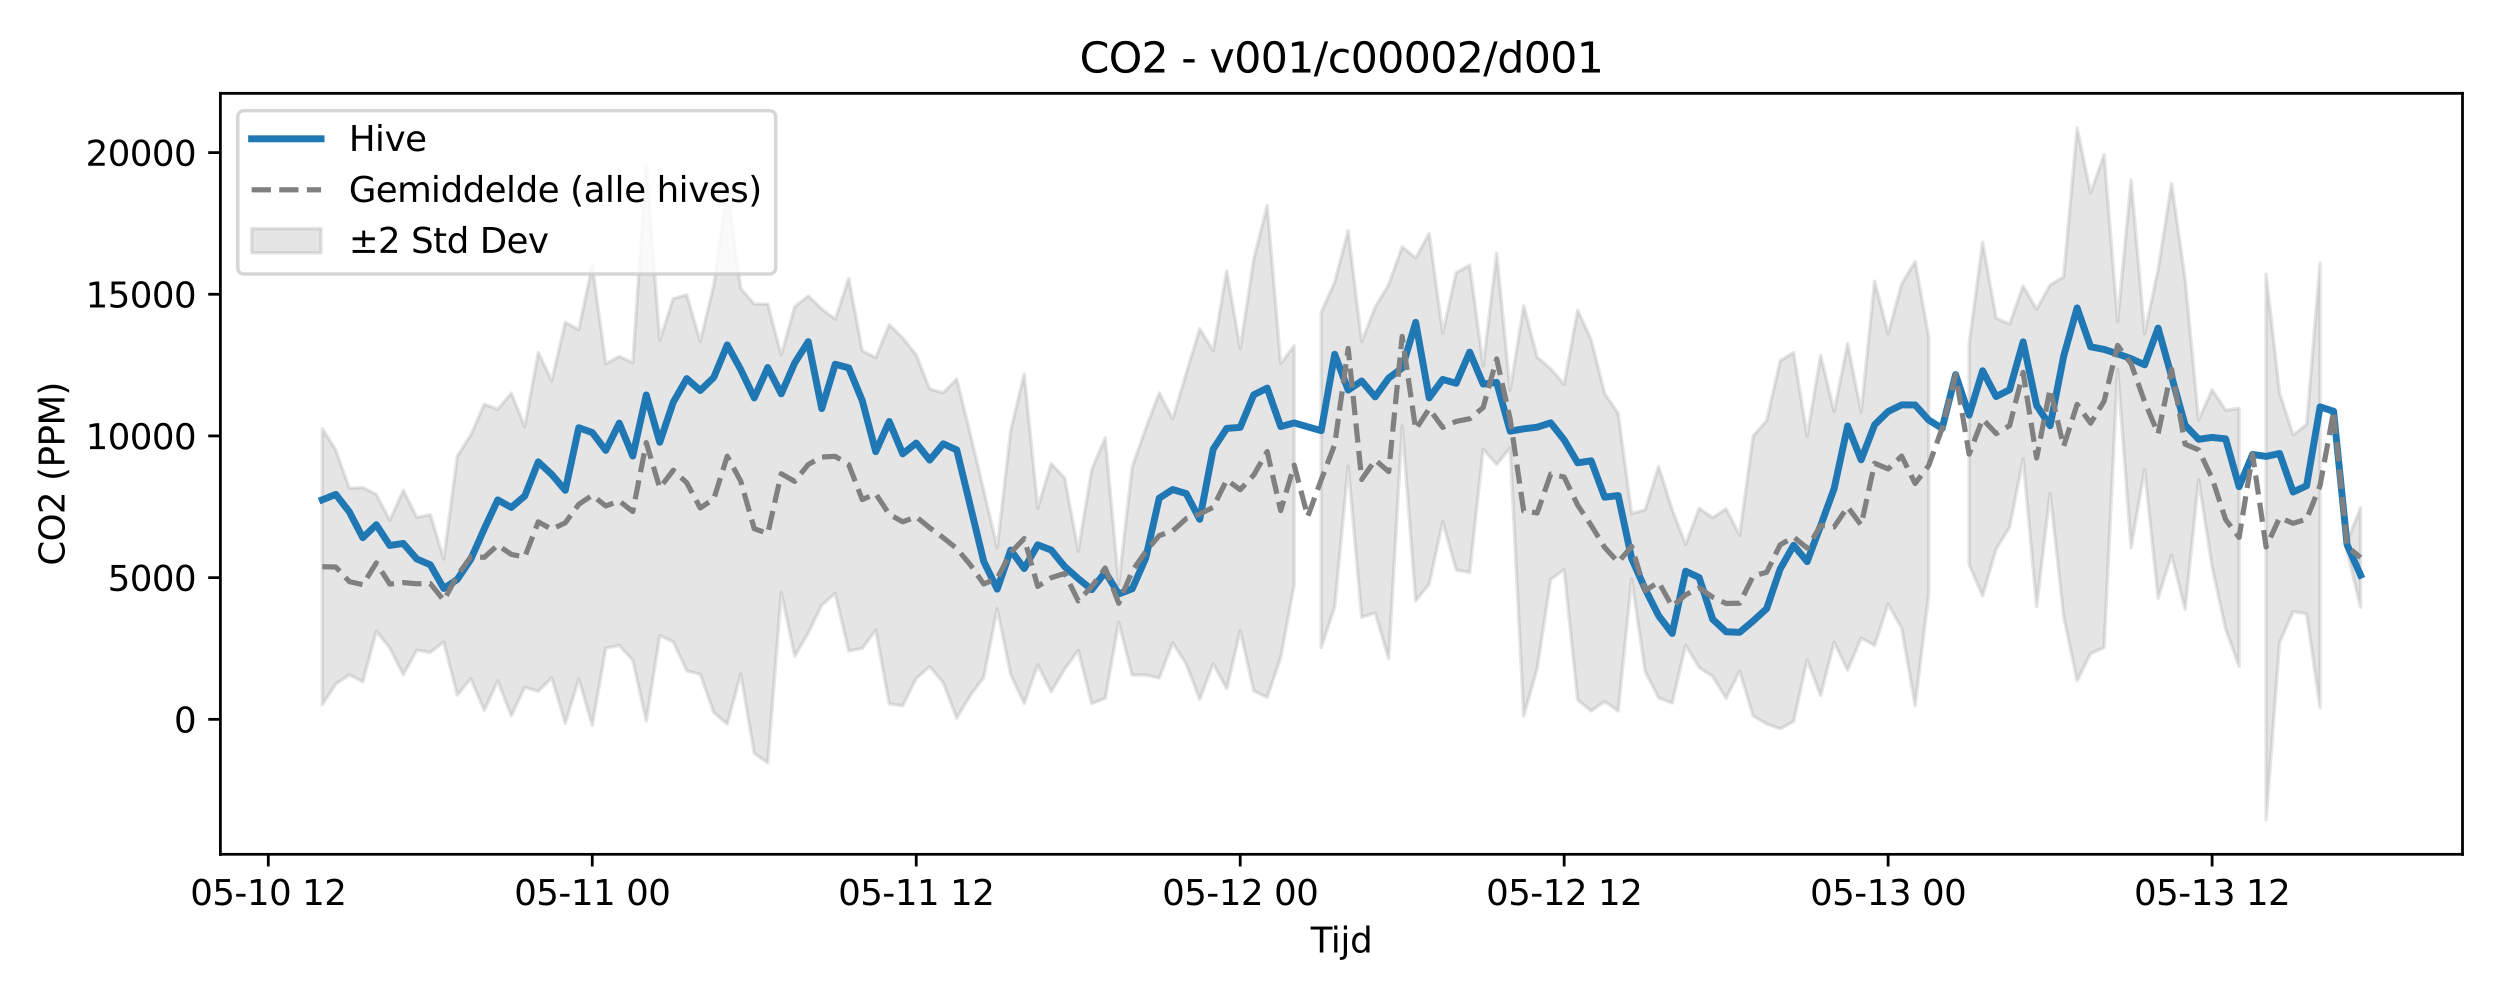 <?xml version="1.0" encoding="utf-8" standalone="no"?>
<!DOCTYPE svg PUBLIC "-//W3C//DTD SVG 1.1//EN"
  "http://www.w3.org/Graphics/SVG/1.1/DTD/svg11.dtd">
<svg xmlns:xlink="http://www.w3.org/1999/xlink" width="720pt" height="288pt" viewBox="0 0 720 288" xmlns="http://www.w3.org/2000/svg" version="1.1">
 <defs>
  <style type="text/css">*{stroke-linejoin: round; stroke-linecap: butt}</style>
 </defs>
 <g id="figure_1">
  <g id="patch_1">
   <path d="M 0 288 
L 720 288 
L 720 0 
L 0 0 
z
" style="fill: #ffffff"/>
  </g>
  <g id="axes_1">
   <g id="patch_2">
    <path d="M 63.47 246.04 
L 709.2 246.04 
L 709.2 26.88 
L 63.47 26.88 
z
" style="fill: #ffffff"/>
   </g>
   <g id="FillBetweenPolyCollection_1">
    <path d="M 92.821 123.443 
L 92.821 202.988 
L 96.709 196.997 
L 100.597 194.386 
L 104.484 196.345 
L 108.372 181.852 
L 112.259 186.577 
L 116.147 194.325 
L 120.035 187.249 
L 123.922 187.916 
L 127.81 184.877 
L 131.697 200.169 
L 135.585 195.488 
L 139.473 204.587 
L 143.36 196.107 
L 147.248 206.145 
L 151.135 197.939 
L 155.023 199.088 
L 158.911 195.215 
L 162.798 208.274 
L 166.686 195.565 
L 170.573 208.903 
L 174.461 186.668 
L 178.349 185.901 
L 182.236 190.166 
L 186.124 207.608 
L 190.011 183.068 
L 193.899 184.841 
L 197.787 193.185 
L 201.674 194.202 
L 205.562 205.206 
L 209.449 208.537 
L 213.337 194.105 
L 217.224 216.98 
L 221.112 219.715 
L 225 170.614 
L 228.887 188.978 
L 232.775 182.331 
L 236.662 174.279 
L 240.55 170.921 
L 244.438 187.467 
L 248.325 186.757 
L 252.213 181.453 
L 256.1 202.721 
L 259.988 203.249 
L 263.876 195.393 
L 267.763 191.982 
L 271.651 196.617 
L 275.538 206.825 
L 279.426 200.35 
L 283.314 195.107 
L 287.201 175.331 
L 291.089 194.292 
L 294.976 202.571 
L 298.864 191.474 
L 302.752 199.199 
L 306.639 192.684 
L 310.527 187.34 
L 314.414 202.634 
L 318.302 201.052 
L 322.19 179.217 
L 326.077 194.424 
L 329.965 194.41 
L 333.852 195.279 
L 337.74 185.13 
L 341.628 191.246 
L 345.515 201.379 
L 349.403 191.199 
L 353.29 198.356 
L 357.178 181.642 
L 361.066 198.954 
L 364.953 200.859 
L 368.841 189.403 
L 372.728 168.339 
L 372.728 99.573 
L 372.728 99.573 
L 368.841 104.688 
L 364.953 59.243 
L 361.066 74.688 
L 357.178 100.427 
L 353.29 78.045 
L 349.403 101.014 
L 345.515 94.667 
L 341.628 107.523 
L 337.74 120.656 
L 333.852 113.199 
L 329.965 123.366 
L 326.077 134.46 
L 322.19 168.262 
L 318.302 126.109 
L 314.414 135.221 
L 310.527 158.755 
L 306.639 137.65 
L 302.752 133.546 
L 298.864 146.293 
L 294.976 107.67 
L 291.089 123.935 
L 287.201 157.791 
L 283.314 141.265 
L 279.426 124.911 
L 275.538 109.131 
L 271.651 113.092 
L 267.763 112.054 
L 263.876 102.248 
L 259.988 97.309 
L 256.1 93.523 
L 252.213 102.984 
L 248.325 101.01 
L 244.438 80.17 
L 240.55 91.93 
L 236.662 88.971 
L 232.775 85.22 
L 228.887 88.312 
L 225 102.245 
L 221.112 87.547 
L 217.224 87.555 
L 213.337 83.069 
L 209.449 54.246 
L 205.562 82.168 
L 201.674 98.388 
L 197.787 84.907 
L 193.899 85.998 
L 190.011 98.008 
L 186.124 47.34 
L 182.236 104.477 
L 178.349 102.668 
L 174.461 104.759 
L 170.573 76.401 
L 166.686 94.917 
L 162.798 92.864 
L 158.911 109.648 
L 155.023 101.52 
L 151.135 122.894 
L 147.248 113.199 
L 143.36 117.871 
L 139.473 116.413 
L 135.585 125.239 
L 131.697 131.398 
L 127.81 160.978 
L 123.922 148.22 
L 120.035 149.001 
L 116.147 141.243 
L 112.259 149.855 
L 108.372 142.391 
L 104.484 140.423 
L 100.597 140.601 
L 96.709 129.611 
L 92.821 123.443 
z
" clip-path="url(#pcdc4569fb3)" style="fill: #808080; fill-opacity: 0.2; stroke: #808080; stroke-opacity: 0.2"/>
    <path d="M 380.504 89.92 
L 380.504 186.493 
L 384.391 174.809 
L 388.279 134.247 
L 392.166 177.757 
L 396.054 176.521 
L 399.942 189.683 
L 403.829 122.642 
L 407.717 173.055 
L 411.604 168.21 
L 415.492 150.26 
L 419.38 164.159 
L 423.267 164.883 
L 427.155 129.361 
L 431.042 133.787 
L 434.93 129.006 
L 438.818 206.197 
L 442.705 192.617 
L 446.593 166.872 
L 450.48 164.06 
L 454.368 201.617 
L 458.256 204.747 
L 462.143 202.033 
L 466.031 204.755 
L 469.918 166.783 
L 473.806 193.346 
L 477.694 200.983 
L 481.581 202.469 
L 485.469 185.833 
L 489.356 192.266 
L 493.244 194.844 
L 497.132 201.086 
L 501.019 193.282 
L 504.907 206.236 
L 508.794 208.472 
L 512.682 209.887 
L 516.57 207.763 
L 520.457 190.083 
L 524.345 200.32 
L 528.232 184.97 
L 532.12 192.981 
L 536.008 183.782 
L 539.895 185.877 
L 543.783 173.991 
L 547.67 180.889 
L 551.558 203.216 
L 555.446 171.375 
L 555.446 96.877 
L 555.446 96.877 
L 551.558 75.279 
L 547.67 81.794 
L 543.783 96.132 
L 539.895 80.966 
L 536.008 118.672 
L 532.12 98.973 
L 528.232 118.526 
L 524.345 102.357 
L 520.457 125.623 
L 516.57 101.551 
L 512.682 103.945 
L 508.794 121.15 
L 504.907 125.547 
L 501.019 154.16 
L 497.132 146.514 
L 493.244 149.111 
L 489.356 146.365 
L 485.469 156.79 
L 481.581 146.79 
L 477.694 134.354 
L 473.806 146.817 
L 469.918 147.942 
L 466.031 119.08 
L 462.143 113.284 
L 458.256 97.832 
L 454.368 89.337 
L 450.48 110.719 
L 446.593 106.198 
L 442.705 102.844 
L 438.818 88.073 
L 434.93 112.432 
L 431.042 72.935 
L 427.155 105.358 
L 423.267 76.33 
L 419.38 78.547 
L 415.492 95.913 
L 411.604 67.222 
L 407.717 74.296 
L 403.829 71.112 
L 399.942 81.946 
L 396.054 88.423 
L 392.166 98.419 
L 388.279 66.462 
L 384.391 81.232 
L 380.504 89.92 
z
" clip-path="url(#pcdc4569fb3)" style="fill: #808080; fill-opacity: 0.2; stroke: #808080; stroke-opacity: 0.2"/>
    <path d="M 567.108 99.003 
L 567.108 162.582 
L 570.996 171.603 
L 574.883 158.125 
L 578.771 151.843 
L 582.659 132.169 
L 586.546 174.71 
L 590.434 141.982 
L 594.321 177.423 
L 598.209 196.045 
L 602.097 188.209 
L 605.984 186.521 
L 609.872 106.312 
L 613.759 157.702 
L 617.647 135.187 
L 621.535 172.306 
L 625.422 159.835 
L 629.31 175.561 
L 633.197 138.146 
L 637.085 163.241 
L 640.973 181.156 
L 644.86 191.903 
L 644.86 117.642 
L 644.86 117.642 
L 640.973 118.096 
L 637.085 112.243 
L 633.197 120.964 
L 629.31 80.32 
L 625.422 52.866 
L 621.535 77.597 
L 617.647 96.104 
L 613.759 51.841 
L 609.872 92.646 
L 605.984 44.537 
L 602.097 55.557 
L 598.209 36.842 
L 594.321 79.757 
L 590.434 82.05 
L 586.546 89.086 
L 582.659 82.351 
L 578.771 93.311 
L 574.883 91.626 
L 570.996 69.743 
L 567.108 99.003 
z
" clip-path="url(#pcdc4569fb3)" style="fill: #808080; fill-opacity: 0.2; stroke: #808080; stroke-opacity: 0.2"/>
    <path d="M 652.635 78.986 
L 652.635 236.078 
L 656.523 185.015 
L 660.411 176.179 
L 664.298 176.771 
L 668.186 203.799 
L 668.186 75.801 
L 668.186 75.801 
L 664.298 122.294 
L 660.411 125.241 
L 656.523 113.158 
L 652.635 78.986 
z
" clip-path="url(#pcdc4569fb3)" style="fill: #808080; fill-opacity: 0.2; stroke: #808080; stroke-opacity: 0.2"/>
    <path d="M 675.961 155.992 
L 675.961 158.731 
L 679.849 174.902 
L 679.849 146.255 
L 679.849 146.255 
L 675.961 155.992 
z
" clip-path="url(#pcdc4569fb3)" style="fill: #808080; fill-opacity: 0.2; stroke: #808080; stroke-opacity: 0.2"/>
   </g>
   <g id="matplotlib.axis_1">
    <g id="xtick_1">
     <g id="line2d_1">
      <defs>
       <path id="mcffd026610" d="M 0 0 
L 0 3.5 
" style="stroke: #000000; stroke-width: 0.8"/>
      </defs>
      <g>
       <use xlink:href="#mcffd026610" x="77.271" y="246.04" style="stroke: #000000; stroke-width: 0.8"/>
      </g>
     </g>
     <g id="text_1">
      <!-- 05-10 12 -->
      <g transform="translate(54.791 260.638) scale(0.1 -0.1)">
       <defs>
        <path id="DejaVuSans-30" d="M 2034 4250 
Q 1547 4250 1301 3770 
Q 1056 3291 1056 2328 
Q 1056 1369 1301 889 
Q 1547 409 2034 409 
Q 2525 409 2770 889 
Q 3016 1369 3016 2328 
Q 3016 3291 2770 3770 
Q 2525 4250 2034 4250 
z
M 2034 4750 
Q 2819 4750 3233 4129 
Q 3647 3509 3647 2328 
Q 3647 1150 3233 529 
Q 2819 -91 2034 -91 
Q 1250 -91 836 529 
Q 422 1150 422 2328 
Q 422 3509 836 4129 
Q 1250 4750 2034 4750 
z
" transform="scale(0.016)"/>
        <path id="DejaVuSans-35" d="M 691 4666 
L 3169 4666 
L 3169 4134 
L 1269 4134 
L 1269 2991 
Q 1406 3038 1543 3061 
Q 1681 3084 1819 3084 
Q 2600 3084 3056 2656 
Q 3513 2228 3513 1497 
Q 3513 744 3044 326 
Q 2575 -91 1722 -91 
Q 1428 -91 1123 -41 
Q 819 9 494 109 
L 494 744 
Q 775 591 1075 516 
Q 1375 441 1709 441 
Q 2250 441 2565 725 
Q 2881 1009 2881 1497 
Q 2881 1984 2565 2268 
Q 2250 2553 1709 2553 
Q 1456 2553 1204 2497 
Q 953 2441 691 2322 
L 691 4666 
z
" transform="scale(0.016)"/>
        <path id="DejaVuSans-2d" d="M 313 2009 
L 1997 2009 
L 1997 1497 
L 313 1497 
L 313 2009 
z
" transform="scale(0.016)"/>
        <path id="DejaVuSans-31" d="M 794 531 
L 1825 531 
L 1825 4091 
L 703 3866 
L 703 4441 
L 1819 4666 
L 2450 4666 
L 2450 531 
L 3481 531 
L 3481 0 
L 794 0 
L 794 531 
z
" transform="scale(0.016)"/>
        <path id="DejaVuSans-20" transform="scale(0.016)"/>
        <path id="DejaVuSans-32" d="M 1228 531 
L 3431 531 
L 3431 0 
L 469 0 
L 469 531 
Q 828 903 1448 1529 
Q 2069 2156 2228 2338 
Q 2531 2678 2651 2914 
Q 2772 3150 2772 3378 
Q 2772 3750 2511 3984 
Q 2250 4219 1831 4219 
Q 1534 4219 1204 4116 
Q 875 4013 500 3803 
L 500 4441 
Q 881 4594 1212 4672 
Q 1544 4750 1819 4750 
Q 2544 4750 2975 4387 
Q 3406 4025 3406 3419 
Q 3406 3131 3298 2873 
Q 3191 2616 2906 2266 
Q 2828 2175 2409 1742 
Q 1991 1309 1228 531 
z
" transform="scale(0.016)"/>
       </defs>
       <use xlink:href="#DejaVuSans-30"/>
       <use xlink:href="#DejaVuSans-35" transform="translate(63.623 0)"/>
       <use xlink:href="#DejaVuSans-2d" transform="translate(127.246 0)"/>
       <use xlink:href="#DejaVuSans-31" transform="translate(163.33 0)"/>
       <use xlink:href="#DejaVuSans-30" transform="translate(226.953 0)"/>
       <use xlink:href="#DejaVuSans-20" transform="translate(290.576 0)"/>
       <use xlink:href="#DejaVuSans-31" transform="translate(322.363 0)"/>
       <use xlink:href="#DejaVuSans-32" transform="translate(385.986 0)"/>
      </g>
     </g>
    </g>
    <g id="xtick_2">
     <g id="line2d_2">
      <g>
       <use xlink:href="#mcffd026610" x="170.573" y="246.04" style="stroke: #000000; stroke-width: 0.8"/>
      </g>
     </g>
     <g id="text_2">
      <!-- 05-11 00 -->
      <g transform="translate(148.093 260.638) scale(0.1 -0.1)">
       <use xlink:href="#DejaVuSans-30"/>
       <use xlink:href="#DejaVuSans-35" transform="translate(63.623 0)"/>
       <use xlink:href="#DejaVuSans-2d" transform="translate(127.246 0)"/>
       <use xlink:href="#DejaVuSans-31" transform="translate(163.33 0)"/>
       <use xlink:href="#DejaVuSans-31" transform="translate(226.953 0)"/>
       <use xlink:href="#DejaVuSans-20" transform="translate(290.576 0)"/>
       <use xlink:href="#DejaVuSans-30" transform="translate(322.363 0)"/>
       <use xlink:href="#DejaVuSans-30" transform="translate(385.986 0)"/>
      </g>
     </g>
    </g>
    <g id="xtick_3">
     <g id="line2d_3">
      <g>
       <use xlink:href="#mcffd026610" x="263.876" y="246.04" style="stroke: #000000; stroke-width: 0.8"/>
      </g>
     </g>
     <g id="text_3">
      <!-- 05-11 12 -->
      <g transform="translate(241.395 260.638) scale(0.1 -0.1)">
       <use xlink:href="#DejaVuSans-30"/>
       <use xlink:href="#DejaVuSans-35" transform="translate(63.623 0)"/>
       <use xlink:href="#DejaVuSans-2d" transform="translate(127.246 0)"/>
       <use xlink:href="#DejaVuSans-31" transform="translate(163.33 0)"/>
       <use xlink:href="#DejaVuSans-31" transform="translate(226.953 0)"/>
       <use xlink:href="#DejaVuSans-20" transform="translate(290.576 0)"/>
       <use xlink:href="#DejaVuSans-31" transform="translate(322.363 0)"/>
       <use xlink:href="#DejaVuSans-32" transform="translate(385.986 0)"/>
      </g>
     </g>
    </g>
    <g id="xtick_4">
     <g id="line2d_4">
      <g>
       <use xlink:href="#mcffd026610" x="357.178" y="246.04" style="stroke: #000000; stroke-width: 0.8"/>
      </g>
     </g>
     <g id="text_4">
      <!-- 05-12 00 -->
      <g transform="translate(334.698 260.638) scale(0.1 -0.1)">
       <use xlink:href="#DejaVuSans-30"/>
       <use xlink:href="#DejaVuSans-35" transform="translate(63.623 0)"/>
       <use xlink:href="#DejaVuSans-2d" transform="translate(127.246 0)"/>
       <use xlink:href="#DejaVuSans-31" transform="translate(163.33 0)"/>
       <use xlink:href="#DejaVuSans-32" transform="translate(226.953 0)"/>
       <use xlink:href="#DejaVuSans-20" transform="translate(290.576 0)"/>
       <use xlink:href="#DejaVuSans-30" transform="translate(322.363 0)"/>
       <use xlink:href="#DejaVuSans-30" transform="translate(385.986 0)"/>
      </g>
     </g>
    </g>
    <g id="xtick_5">
     <g id="line2d_5">
      <g>
       <use xlink:href="#mcffd026610" x="450.48" y="246.04" style="stroke: #000000; stroke-width: 0.8"/>
      </g>
     </g>
     <g id="text_5">
      <!-- 05-12 12 -->
      <g transform="translate(428 260.638) scale(0.1 -0.1)">
       <use xlink:href="#DejaVuSans-30"/>
       <use xlink:href="#DejaVuSans-35" transform="translate(63.623 0)"/>
       <use xlink:href="#DejaVuSans-2d" transform="translate(127.246 0)"/>
       <use xlink:href="#DejaVuSans-31" transform="translate(163.33 0)"/>
       <use xlink:href="#DejaVuSans-32" transform="translate(226.953 0)"/>
       <use xlink:href="#DejaVuSans-20" transform="translate(290.576 0)"/>
       <use xlink:href="#DejaVuSans-31" transform="translate(322.363 0)"/>
       <use xlink:href="#DejaVuSans-32" transform="translate(385.986 0)"/>
      </g>
     </g>
    </g>
    <g id="xtick_6">
     <g id="line2d_6">
      <g>
       <use xlink:href="#mcffd026610" x="543.783" y="246.04" style="stroke: #000000; stroke-width: 0.8"/>
      </g>
     </g>
     <g id="text_6">
      <!-- 05-13 00 -->
      <g transform="translate(521.302 260.638) scale(0.1 -0.1)">
       <defs>
        <path id="DejaVuSans-33" d="M 2597 2516 
Q 3050 2419 3304 2112 
Q 3559 1806 3559 1356 
Q 3559 666 3084 287 
Q 2609 -91 1734 -91 
Q 1441 -91 1130 -33 
Q 819 25 488 141 
L 488 750 
Q 750 597 1062 519 
Q 1375 441 1716 441 
Q 2309 441 2620 675 
Q 2931 909 2931 1356 
Q 2931 1769 2642 2001 
Q 2353 2234 1838 2234 
L 1294 2234 
L 1294 2753 
L 1863 2753 
Q 2328 2753 2575 2939 
Q 2822 3125 2822 3475 
Q 2822 3834 2567 4026 
Q 2313 4219 1838 4219 
Q 1578 4219 1281 4162 
Q 984 4106 628 3988 
L 628 4550 
Q 988 4650 1302 4700 
Q 1616 4750 1894 4750 
Q 2613 4750 3031 4423 
Q 3450 4097 3450 3541 
Q 3450 3153 3228 2886 
Q 3006 2619 2597 2516 
z
" transform="scale(0.016)"/>
       </defs>
       <use xlink:href="#DejaVuSans-30"/>
       <use xlink:href="#DejaVuSans-35" transform="translate(63.623 0)"/>
       <use xlink:href="#DejaVuSans-2d" transform="translate(127.246 0)"/>
       <use xlink:href="#DejaVuSans-31" transform="translate(163.33 0)"/>
       <use xlink:href="#DejaVuSans-33" transform="translate(226.953 0)"/>
       <use xlink:href="#DejaVuSans-20" transform="translate(290.576 0)"/>
       <use xlink:href="#DejaVuSans-30" transform="translate(322.363 0)"/>
       <use xlink:href="#DejaVuSans-30" transform="translate(385.986 0)"/>
      </g>
     </g>
    </g>
    <g id="xtick_7">
     <g id="line2d_7">
      <g>
       <use xlink:href="#mcffd026610" x="637.085" y="246.04" style="stroke: #000000; stroke-width: 0.8"/>
      </g>
     </g>
     <g id="text_7">
      <!-- 05-13 12 -->
      <g transform="translate(614.605 260.638) scale(0.1 -0.1)">
       <use xlink:href="#DejaVuSans-30"/>
       <use xlink:href="#DejaVuSans-35" transform="translate(63.623 0)"/>
       <use xlink:href="#DejaVuSans-2d" transform="translate(127.246 0)"/>
       <use xlink:href="#DejaVuSans-31" transform="translate(163.33 0)"/>
       <use xlink:href="#DejaVuSans-33" transform="translate(226.953 0)"/>
       <use xlink:href="#DejaVuSans-20" transform="translate(290.576 0)"/>
       <use xlink:href="#DejaVuSans-31" transform="translate(322.363 0)"/>
       <use xlink:href="#DejaVuSans-32" transform="translate(385.986 0)"/>
      </g>
     </g>
    </g>
    <g id="text_8">
     <!-- Tijd -->
     <g transform="translate(377.485 274.317) scale(0.1 -0.1)">
      <defs>
       <path id="DejaVuSans-54" d="M -19 4666 
L 3928 4666 
L 3928 4134 
L 2272 4134 
L 2272 0 
L 1638 0 
L 1638 4134 
L -19 4134 
L -19 4666 
z
" transform="scale(0.016)"/>
       <path id="DejaVuSans-69" d="M 603 3500 
L 1178 3500 
L 1178 0 
L 603 0 
L 603 3500 
z
M 603 4863 
L 1178 4863 
L 1178 4134 
L 603 4134 
L 603 4863 
z
" transform="scale(0.016)"/>
       <path id="DejaVuSans-6a" d="M 603 3500 
L 1178 3500 
L 1178 -63 
Q 1178 -731 923 -1031 
Q 669 -1331 103 -1331 
L -116 -1331 
L -116 -844 
L 38 -844 
Q 366 -844 484 -692 
Q 603 -541 603 -63 
L 603 3500 
z
M 603 4863 
L 1178 4863 
L 1178 4134 
L 603 4134 
L 603 4863 
z
" transform="scale(0.016)"/>
       <path id="DejaVuSans-64" d="M 2906 2969 
L 2906 4863 
L 3481 4863 
L 3481 0 
L 2906 0 
L 2906 525 
Q 2725 213 2448 61 
Q 2172 -91 1784 -91 
Q 1150 -91 751 415 
Q 353 922 353 1747 
Q 353 2572 751 3078 
Q 1150 3584 1784 3584 
Q 2172 3584 2448 3432 
Q 2725 3281 2906 2969 
z
M 947 1747 
Q 947 1113 1208 752 
Q 1469 391 1925 391 
Q 2381 391 2643 752 
Q 2906 1113 2906 1747 
Q 2906 2381 2643 2742 
Q 2381 3103 1925 3103 
Q 1469 3103 1208 2742 
Q 947 2381 947 1747 
z
" transform="scale(0.016)"/>
      </defs>
      <use xlink:href="#DejaVuSans-54"/>
      <use xlink:href="#DejaVuSans-69" transform="translate(57.959 0)"/>
      <use xlink:href="#DejaVuSans-6a" transform="translate(85.742 0)"/>
      <use xlink:href="#DejaVuSans-64" transform="translate(113.525 0)"/>
     </g>
    </g>
   </g>
   <g id="matplotlib.axis_2">
    <g id="ytick_1">
     <g id="line2d_8">
      <defs>
       <path id="me6384b947f" d="M 0 0 
L -3.5 0 
" style="stroke: #000000; stroke-width: 0.8"/>
      </defs>
      <g>
       <use xlink:href="#me6384b947f" x="63.47" y="207.167" style="stroke: #000000; stroke-width: 0.8"/>
      </g>
     </g>
     <g id="text_9">
      <!-- 0 -->
      <g transform="translate(50.108 210.966) scale(0.1 -0.1)">
       <use xlink:href="#DejaVuSans-30"/>
      </g>
     </g>
    </g>
    <g id="ytick_2">
     <g id="line2d_9">
      <g>
       <use xlink:href="#me6384b947f" x="63.47" y="166.361" style="stroke: #000000; stroke-width: 0.8"/>
      </g>
     </g>
     <g id="text_10">
      <!-- 5000 -->
      <g transform="translate(31.02 170.16) scale(0.1 -0.1)">
       <use xlink:href="#DejaVuSans-35"/>
       <use xlink:href="#DejaVuSans-30" transform="translate(63.623 0)"/>
       <use xlink:href="#DejaVuSans-30" transform="translate(127.246 0)"/>
       <use xlink:href="#DejaVuSans-30" transform="translate(190.869 0)"/>
      </g>
     </g>
    </g>
    <g id="ytick_3">
     <g id="line2d_10">
      <g>
       <use xlink:href="#me6384b947f" x="63.47" y="125.554" style="stroke: #000000; stroke-width: 0.8"/>
      </g>
     </g>
     <g id="text_11">
      <!-- 10000 -->
      <g transform="translate(24.657 129.354) scale(0.1 -0.1)">
       <use xlink:href="#DejaVuSans-31"/>
       <use xlink:href="#DejaVuSans-30" transform="translate(63.623 0)"/>
       <use xlink:href="#DejaVuSans-30" transform="translate(127.246 0)"/>
       <use xlink:href="#DejaVuSans-30" transform="translate(190.869 0)"/>
       <use xlink:href="#DejaVuSans-30" transform="translate(254.492 0)"/>
      </g>
     </g>
    </g>
    <g id="ytick_4">
     <g id="line2d_11">
      <g>
       <use xlink:href="#me6384b947f" x="63.47" y="84.748" style="stroke: #000000; stroke-width: 0.8"/>
      </g>
     </g>
     <g id="text_12">
      <!-- 15000 -->
      <g transform="translate(24.657 88.547) scale(0.1 -0.1)">
       <use xlink:href="#DejaVuSans-31"/>
       <use xlink:href="#DejaVuSans-35" transform="translate(63.623 0)"/>
       <use xlink:href="#DejaVuSans-30" transform="translate(127.246 0)"/>
       <use xlink:href="#DejaVuSans-30" transform="translate(190.869 0)"/>
       <use xlink:href="#DejaVuSans-30" transform="translate(254.492 0)"/>
      </g>
     </g>
    </g>
    <g id="ytick_5">
     <g id="line2d_12">
      <g>
       <use xlink:href="#me6384b947f" x="63.47" y="43.942" style="stroke: #000000; stroke-width: 0.8"/>
      </g>
     </g>
     <g id="text_13">
      <!-- 20000 -->
      <g transform="translate(24.657 47.741) scale(0.1 -0.1)">
       <use xlink:href="#DejaVuSans-32"/>
       <use xlink:href="#DejaVuSans-30" transform="translate(63.623 0)"/>
       <use xlink:href="#DejaVuSans-30" transform="translate(127.246 0)"/>
       <use xlink:href="#DejaVuSans-30" transform="translate(190.869 0)"/>
       <use xlink:href="#DejaVuSans-30" transform="translate(254.492 0)"/>
      </g>
     </g>
    </g>
    <g id="text_14">
     <!-- CO2 (PPM) -->
     <g transform="translate(18.578 162.903) rotate(-90) scale(0.1 -0.1)">
      <defs>
       <path id="DejaVuSans-43" d="M 4122 4306 
L 4122 3641 
Q 3803 3938 3442 4084 
Q 3081 4231 2675 4231 
Q 1875 4231 1450 3742 
Q 1025 3253 1025 2328 
Q 1025 1406 1450 917 
Q 1875 428 2675 428 
Q 3081 428 3442 575 
Q 3803 722 4122 1019 
L 4122 359 
Q 3791 134 3420 21 
Q 3050 -91 2638 -91 
Q 1578 -91 968 557 
Q 359 1206 359 2328 
Q 359 3453 968 4101 
Q 1578 4750 2638 4750 
Q 3056 4750 3426 4639 
Q 3797 4528 4122 4306 
z
" transform="scale(0.016)"/>
       <path id="DejaVuSans-4f" d="M 2522 4238 
Q 1834 4238 1429 3725 
Q 1025 3213 1025 2328 
Q 1025 1447 1429 934 
Q 1834 422 2522 422 
Q 3209 422 3611 934 
Q 4013 1447 4013 2328 
Q 4013 3213 3611 3725 
Q 3209 4238 2522 4238 
z
M 2522 4750 
Q 3503 4750 4090 4092 
Q 4678 3434 4678 2328 
Q 4678 1225 4090 567 
Q 3503 -91 2522 -91 
Q 1538 -91 948 565 
Q 359 1222 359 2328 
Q 359 3434 948 4092 
Q 1538 4750 2522 4750 
z
" transform="scale(0.016)"/>
       <path id="DejaVuSans-28" d="M 1984 4856 
Q 1566 4138 1362 3434 
Q 1159 2731 1159 2009 
Q 1159 1288 1364 580 
Q 1569 -128 1984 -844 
L 1484 -844 
Q 1016 -109 783 600 
Q 550 1309 550 2009 
Q 550 2706 781 3412 
Q 1013 4119 1484 4856 
L 1984 4856 
z
" transform="scale(0.016)"/>
       <path id="DejaVuSans-50" d="M 1259 4147 
L 1259 2394 
L 2053 2394 
Q 2494 2394 2734 2622 
Q 2975 2850 2975 3272 
Q 2975 3691 2734 3919 
Q 2494 4147 2053 4147 
L 1259 4147 
z
M 628 4666 
L 2053 4666 
Q 2838 4666 3239 4311 
Q 3641 3956 3641 3272 
Q 3641 2581 3239 2228 
Q 2838 1875 2053 1875 
L 1259 1875 
L 1259 0 
L 628 0 
L 628 4666 
z
" transform="scale(0.016)"/>
       <path id="DejaVuSans-4d" d="M 628 4666 
L 1569 4666 
L 2759 1491 
L 3956 4666 
L 4897 4666 
L 4897 0 
L 4281 0 
L 4281 4097 
L 3078 897 
L 2444 897 
L 1241 4097 
L 1241 0 
L 628 0 
L 628 4666 
z
" transform="scale(0.016)"/>
       <path id="DejaVuSans-29" d="M 513 4856 
L 1013 4856 
Q 1481 4119 1714 3412 
Q 1947 2706 1947 2009 
Q 1947 1309 1714 600 
Q 1481 -109 1013 -844 
L 513 -844 
Q 928 -128 1133 580 
Q 1338 1288 1338 2009 
Q 1338 2731 1133 3434 
Q 928 4138 513 4856 
z
" transform="scale(0.016)"/>
      </defs>
      <use xlink:href="#DejaVuSans-43"/>
      <use xlink:href="#DejaVuSans-4f" transform="translate(69.824 0)"/>
      <use xlink:href="#DejaVuSans-32" transform="translate(148.535 0)"/>
      <use xlink:href="#DejaVuSans-20" transform="translate(212.158 0)"/>
      <use xlink:href="#DejaVuSans-28" transform="translate(243.945 0)"/>
      <use xlink:href="#DejaVuSans-50" transform="translate(282.959 0)"/>
      <use xlink:href="#DejaVuSans-50" transform="translate(343.262 0)"/>
      <use xlink:href="#DejaVuSans-4d" transform="translate(403.564 0)"/>
      <use xlink:href="#DejaVuSans-29" transform="translate(489.844 0)"/>
     </g>
    </g>
   </g>
   <g id="line2d_13">
    <path d="M 92.821 143.942 
L 96.709 142.388 
L 100.597 147.402 
L 104.484 154.856 
L 108.372 151.123 
L 112.259 157.084 
L 116.147 156.518 
L 120.035 160.996 
L 123.922 162.661 
L 127.81 169.481 
L 131.697 166.877 
L 135.585 161.064 
L 139.473 152.296 
L 143.36 143.972 
L 147.248 146.153 
L 151.135 142.837 
L 155.023 133.03 
L 158.911 136.651 
L 162.798 141.205 
L 166.686 123.182 
L 170.573 124.57 
L 174.461 129.714 
L 178.349 121.868 
L 182.236 131.332 
L 186.124 113.75 
L 190.011 127.366 
L 193.899 115.832 
L 197.787 109.044 
L 201.674 112.461 
L 205.562 108.688 
L 209.449 99.34 
L 213.337 106.437 
L 217.224 114.602 
L 221.112 105.853 
L 225 113.423 
L 228.887 104.511 
L 232.775 98.399 
L 236.662 117.675 
L 240.55 104.898 
L 244.438 105.956 
L 248.325 115.361 
L 252.213 130.084 
L 256.1 121.398 
L 259.988 130.7 
L 263.876 127.603 
L 267.763 132.512 
L 271.651 127.815 
L 275.538 129.575 
L 283.314 161.69 
L 287.201 169.662 
L 291.089 158.425 
L 294.976 163.743 
L 298.864 156.906 
L 302.752 158.428 
L 306.639 163.191 
L 310.527 166.635 
L 314.414 169.826 
L 318.302 164.766 
L 322.19 171.064 
L 326.077 169.576 
L 329.965 160.767 
L 333.852 143.468 
L 337.74 140.979 
L 341.628 142.154 
L 345.515 149.557 
L 349.403 129.336 
L 353.29 123.367 
L 357.178 123.087 
L 361.066 113.718 
L 364.953 111.767 
L 368.841 122.848 
L 372.728 121.8 
L 380.504 124.04 
L 384.391 102.025 
L 388.279 112.337 
L 392.166 109.727 
L 396.054 114.303 
L 399.942 108.893 
L 403.829 105.986 
L 407.717 92.844 
L 411.604 114.596 
L 415.492 109.277 
L 419.38 110.387 
L 423.267 101.413 
L 427.155 110.627 
L 431.042 110.121 
L 434.93 124.181 
L 438.818 123.503 
L 442.705 123.032 
L 446.593 121.772 
L 450.48 126.697 
L 454.368 133.287 
L 458.256 132.72 
L 462.143 143.191 
L 466.031 142.715 
L 469.918 160.852 
L 473.806 169.629 
L 477.694 177.337 
L 481.581 182.43 
L 485.469 164.504 
L 489.356 166.333 
L 493.244 178.336 
L 497.132 181.962 
L 501.019 182.104 
L 504.907 178.844 
L 508.794 175.289 
L 512.682 163.88 
L 516.57 157.038 
L 520.457 161.739 
L 524.345 151.409 
L 528.232 140.704 
L 532.12 122.673 
L 536.008 132.421 
L 539.895 122.333 
L 543.783 118.522 
L 547.67 116.599 
L 551.558 116.631 
L 555.446 120.957 
L 559.333 123.367 
L 563.221 107.904 
L 567.108 119.553 
L 570.996 106.783 
L 574.883 114.214 
L 578.771 112.23 
L 582.659 98.454 
L 586.546 116.762 
L 590.434 122.611 
L 594.321 102.654 
L 598.209 88.682 
L 602.097 99.876 
L 605.984 100.63 
L 609.872 101.895 
L 613.759 103.293 
L 617.647 105.075 
L 621.535 94.495 
L 629.31 122.41 
L 633.197 126.517 
L 637.085 125.968 
L 640.973 126.387 
L 644.86 140.166 
L 648.748 130.886 
L 652.635 131.447 
L 656.523 130.606 
L 660.411 141.705 
L 664.298 139.902 
L 668.186 117.173 
L 672.073 118.442 
L 675.961 156.877 
L 679.849 165.642 
L 679.849 165.642 
" clip-path="url(#pcdc4569fb3)" style="fill: none; stroke: #1f77b4; stroke-width: 2; stroke-linecap: square"/>
   </g>
   <g id="line2d_14">
    <path d="M 92.821 163.216 
L 96.709 163.304 
L 100.597 167.493 
L 104.484 168.384 
L 108.372 162.122 
L 112.259 168.216 
L 116.147 167.784 
L 120.035 168.125 
L 123.922 168.068 
L 127.81 172.928 
L 131.697 165.784 
L 135.585 160.364 
L 139.473 160.5 
L 143.36 156.989 
L 147.248 159.672 
L 151.135 160.416 
L 155.023 150.304 
L 158.911 152.431 
L 162.798 150.569 
L 166.686 145.241 
L 170.573 142.652 
L 174.461 145.714 
L 178.349 144.284 
L 182.236 147.321 
L 186.124 127.474 
L 190.011 140.538 
L 193.899 135.42 
L 197.787 139.046 
L 201.674 146.295 
L 205.562 143.687 
L 209.449 131.391 
L 213.337 138.587 
L 217.224 152.267 
L 221.112 153.631 
L 225 136.429 
L 228.887 138.645 
L 232.775 133.775 
L 236.662 131.625 
L 240.55 131.426 
L 244.438 133.818 
L 248.325 143.884 
L 252.213 142.218 
L 256.1 148.122 
L 259.988 150.279 
L 263.876 148.821 
L 267.763 152.018 
L 271.651 154.855 
L 275.538 157.978 
L 279.426 162.631 
L 283.314 168.186 
L 287.201 166.561 
L 291.089 159.114 
L 294.976 155.12 
L 298.864 168.883 
L 302.752 166.373 
L 306.639 165.167 
L 310.527 173.047 
L 314.414 168.928 
L 318.302 163.58 
L 322.19 173.739 
L 326.077 164.442 
L 329.965 158.888 
L 333.852 154.239 
L 337.74 152.893 
L 341.628 149.384 
L 345.515 148.023 
L 349.403 146.106 
L 353.29 138.201 
L 357.178 141.035 
L 361.066 136.821 
L 364.953 130.051 
L 368.841 147.046 
L 372.728 133.956 
L 376.616 148.773 
L 380.504 138.206 
L 384.391 128.02 
L 388.279 100.354 
L 392.166 138.088 
L 396.054 132.472 
L 399.942 135.814 
L 403.829 96.877 
L 407.717 123.675 
L 411.604 117.716 
L 415.492 123.087 
L 419.38 121.353 
L 423.267 120.607 
L 427.155 117.359 
L 431.042 103.361 
L 434.93 120.719 
L 438.818 147.135 
L 442.705 147.73 
L 446.593 136.535 
L 450.48 137.389 
L 454.368 145.477 
L 458.256 151.289 
L 462.143 157.659 
L 466.031 161.917 
L 469.918 157.363 
L 473.806 170.082 
L 477.694 167.669 
L 481.581 174.629 
L 485.469 171.312 
L 489.356 169.315 
L 493.244 171.977 
L 497.132 173.8 
L 501.019 173.721 
L 504.907 165.891 
L 508.794 164.811 
L 512.682 156.916 
L 516.57 154.657 
L 520.457 157.853 
L 524.345 151.338 
L 528.232 151.748 
L 532.12 145.977 
L 536.008 151.227 
L 539.895 133.422 
L 543.783 135.061 
L 547.67 131.342 
L 551.558 139.248 
L 555.446 134.126 
L 559.333 123.367 
L 563.221 107.904 
L 567.108 130.792 
L 570.996 120.673 
L 574.883 124.876 
L 578.771 122.577 
L 582.659 107.26 
L 586.546 131.898 
L 590.434 112.016 
L 594.321 128.59 
L 598.209 116.444 
L 602.097 121.883 
L 605.984 115.529 
L 609.872 99.479 
L 613.759 104.771 
L 617.647 115.646 
L 621.535 124.951 
L 625.422 106.351 
L 629.31 127.941 
L 633.197 129.555 
L 637.085 137.742 
L 640.973 149.626 
L 644.86 154.772 
L 648.748 130.886 
L 652.635 157.532 
L 656.523 149.087 
L 660.411 150.71 
L 664.298 149.532 
L 668.186 139.8 
L 672.073 118.442 
L 675.961 157.361 
L 679.849 160.578 
L 679.849 160.578 
" clip-path="url(#pcdc4569fb3)" style="fill: none; stroke-dasharray: 5.55,2.4; stroke-dashoffset: 0; stroke: #808080; stroke-width: 1.5"/>
   </g>
   <g id="patch_3">
    <path d="M 63.47 246.04 
L 63.47 26.88 
" style="fill: none; stroke: #000000; stroke-width: 0.8; stroke-linejoin: miter; stroke-linecap: square"/>
   </g>
   <g id="patch_4">
    <path d="M 709.2 246.04 
L 709.2 26.88 
" style="fill: none; stroke: #000000; stroke-width: 0.8; stroke-linejoin: miter; stroke-linecap: square"/>
   </g>
   <g id="patch_5">
    <path d="M 63.47 246.04 
L 709.2 246.04 
" style="fill: none; stroke: #000000; stroke-width: 0.8; stroke-linejoin: miter; stroke-linecap: square"/>
   </g>
   <g id="patch_6">
    <path d="M 63.47 26.88 
L 709.2 26.88 
" style="fill: none; stroke: #000000; stroke-width: 0.8; stroke-linejoin: miter; stroke-linecap: square"/>
   </g>
   <g id="text_15">
    <!-- CO2 - v001/c00002/d001 -->
    <g transform="translate(310.932 20.88) scale(0.12 -0.12)">
     <defs>
      <path id="DejaVuSans-76" d="M 191 3500 
L 800 3500 
L 1894 563 
L 2988 3500 
L 3597 3500 
L 2284 0 
L 1503 0 
L 191 3500 
z
" transform="scale(0.016)"/>
      <path id="DejaVuSans-2f" d="M 1625 4666 
L 2156 4666 
L 531 -594 
L 0 -594 
L 1625 4666 
z
" transform="scale(0.016)"/>
      <path id="DejaVuSans-63" d="M 3122 3366 
L 3122 2828 
Q 2878 2963 2633 3030 
Q 2388 3097 2138 3097 
Q 1578 3097 1268 2742 
Q 959 2388 959 1747 
Q 959 1106 1268 751 
Q 1578 397 2138 397 
Q 2388 397 2633 464 
Q 2878 531 3122 666 
L 3122 134 
Q 2881 22 2623 -34 
Q 2366 -91 2075 -91 
Q 1284 -91 818 406 
Q 353 903 353 1747 
Q 353 2603 823 3093 
Q 1294 3584 2113 3584 
Q 2378 3584 2631 3529 
Q 2884 3475 3122 3366 
z
" transform="scale(0.016)"/>
     </defs>
     <use xlink:href="#DejaVuSans-43"/>
     <use xlink:href="#DejaVuSans-4f" transform="translate(69.824 0)"/>
     <use xlink:href="#DejaVuSans-32" transform="translate(148.535 0)"/>
     <use xlink:href="#DejaVuSans-20" transform="translate(212.158 0)"/>
     <use xlink:href="#DejaVuSans-2d" transform="translate(243.945 0)"/>
     <use xlink:href="#DejaVuSans-20" transform="translate(280.029 0)"/>
     <use xlink:href="#DejaVuSans-76" transform="translate(311.816 0)"/>
     <use xlink:href="#DejaVuSans-30" transform="translate(370.996 0)"/>
     <use xlink:href="#DejaVuSans-30" transform="translate(434.619 0)"/>
     <use xlink:href="#DejaVuSans-31" transform="translate(498.242 0)"/>
     <use xlink:href="#DejaVuSans-2f" transform="translate(561.865 0)"/>
     <use xlink:href="#DejaVuSans-63" transform="translate(595.557 0)"/>
     <use xlink:href="#DejaVuSans-30" transform="translate(650.537 0)"/>
     <use xlink:href="#DejaVuSans-30" transform="translate(714.16 0)"/>
     <use xlink:href="#DejaVuSans-30" transform="translate(777.783 0)"/>
     <use xlink:href="#DejaVuSans-30" transform="translate(841.406 0)"/>
     <use xlink:href="#DejaVuSans-32" transform="translate(905.029 0)"/>
     <use xlink:href="#DejaVuSans-2f" transform="translate(968.652 0)"/>
     <use xlink:href="#DejaVuSans-64" transform="translate(1002.344 0)"/>
     <use xlink:href="#DejaVuSans-30" transform="translate(1065.82 0)"/>
     <use xlink:href="#DejaVuSans-30" transform="translate(1129.443 0)"/>
     <use xlink:href="#DejaVuSans-31" transform="translate(1193.066 0)"/>
    </g>
   </g>
   <g id="legend_1">
    <g id="patch_7">
     <path d="M 70.47 78.914 
L 221.414 78.914 
Q 223.414 78.914 223.414 76.914 
L 223.414 33.88 
Q 223.414 31.88 221.414 31.88 
L 70.47 31.88 
Q 68.47 31.88 68.47 33.88 
L 68.47 76.914 
Q 68.47 78.914 70.47 78.914 
z
" style="fill: #ffffff; opacity: 0.8; stroke: #cccccc; stroke-linejoin: miter"/>
    </g>
    <g id="line2d_15">
     <path d="M 72.47 39.978 
L 82.47 39.978 
L 92.47 39.978 
" style="fill: none; stroke: #1f77b4; stroke-width: 2; stroke-linecap: square"/>
    </g>
    <g id="text_16">
     <!-- Hive -->
     <g transform="translate(100.47 43.478) scale(0.1 -0.1)">
      <defs>
       <path id="DejaVuSans-48" d="M 628 4666 
L 1259 4666 
L 1259 2753 
L 3553 2753 
L 3553 4666 
L 4184 4666 
L 4184 0 
L 3553 0 
L 3553 2222 
L 1259 2222 
L 1259 0 
L 628 0 
L 628 4666 
z
" transform="scale(0.016)"/>
       <path id="DejaVuSans-65" d="M 3597 1894 
L 3597 1613 
L 953 1613 
Q 991 1019 1311 708 
Q 1631 397 2203 397 
Q 2534 397 2845 478 
Q 3156 559 3463 722 
L 3463 178 
Q 3153 47 2828 -22 
Q 2503 -91 2169 -91 
Q 1331 -91 842 396 
Q 353 884 353 1716 
Q 353 2575 817 3079 
Q 1281 3584 2069 3584 
Q 2775 3584 3186 3129 
Q 3597 2675 3597 1894 
z
M 3022 2063 
Q 3016 2534 2758 2815 
Q 2500 3097 2075 3097 
Q 1594 3097 1305 2825 
Q 1016 2553 972 2059 
L 3022 2063 
z
" transform="scale(0.016)"/>
      </defs>
      <use xlink:href="#DejaVuSans-48"/>
      <use xlink:href="#DejaVuSans-69" transform="translate(75.195 0)"/>
      <use xlink:href="#DejaVuSans-76" transform="translate(102.979 0)"/>
      <use xlink:href="#DejaVuSans-65" transform="translate(162.158 0)"/>
     </g>
    </g>
    <g id="line2d_16">
     <path d="M 72.47 54.657 
L 82.47 54.657 
L 92.47 54.657 
" style="fill: none; stroke-dasharray: 5.55,2.4; stroke-dashoffset: 0; stroke: #808080; stroke-width: 1.5"/>
    </g>
    <g id="text_17">
     <!-- Gemiddelde (alle hives) -->
     <g transform="translate(100.47 58.157) scale(0.1 -0.1)">
      <defs>
       <path id="DejaVuSans-47" d="M 3809 666 
L 3809 1919 
L 2778 1919 
L 2778 2438 
L 4434 2438 
L 4434 434 
Q 4069 175 3628 42 
Q 3188 -91 2688 -91 
Q 1594 -91 976 548 
Q 359 1188 359 2328 
Q 359 3472 976 4111 
Q 1594 4750 2688 4750 
Q 3144 4750 3555 4637 
Q 3966 4525 4313 4306 
L 4313 3634 
Q 3963 3931 3569 4081 
Q 3175 4231 2741 4231 
Q 1884 4231 1454 3753 
Q 1025 3275 1025 2328 
Q 1025 1384 1454 906 
Q 1884 428 2741 428 
Q 3075 428 3337 486 
Q 3600 544 3809 666 
z
" transform="scale(0.016)"/>
       <path id="DejaVuSans-6d" d="M 3328 2828 
Q 3544 3216 3844 3400 
Q 4144 3584 4550 3584 
Q 5097 3584 5394 3201 
Q 5691 2819 5691 2113 
L 5691 0 
L 5113 0 
L 5113 2094 
Q 5113 2597 4934 2840 
Q 4756 3084 4391 3084 
Q 3944 3084 3684 2787 
Q 3425 2491 3425 1978 
L 3425 0 
L 2847 0 
L 2847 2094 
Q 2847 2600 2669 2842 
Q 2491 3084 2119 3084 
Q 1678 3084 1418 2786 
Q 1159 2488 1159 1978 
L 1159 0 
L 581 0 
L 581 3500 
L 1159 3500 
L 1159 2956 
Q 1356 3278 1631 3431 
Q 1906 3584 2284 3584 
Q 2666 3584 2933 3390 
Q 3200 3197 3328 2828 
z
" transform="scale(0.016)"/>
       <path id="DejaVuSans-6c" d="M 603 4863 
L 1178 4863 
L 1178 0 
L 603 0 
L 603 4863 
z
" transform="scale(0.016)"/>
       <path id="DejaVuSans-61" d="M 2194 1759 
Q 1497 1759 1228 1600 
Q 959 1441 959 1056 
Q 959 750 1161 570 
Q 1363 391 1709 391 
Q 2188 391 2477 730 
Q 2766 1069 2766 1631 
L 2766 1759 
L 2194 1759 
z
M 3341 1997 
L 3341 0 
L 2766 0 
L 2766 531 
Q 2569 213 2275 61 
Q 1981 -91 1556 -91 
Q 1019 -91 701 211 
Q 384 513 384 1019 
Q 384 1609 779 1909 
Q 1175 2209 1959 2209 
L 2766 2209 
L 2766 2266 
Q 2766 2663 2505 2880 
Q 2244 3097 1772 3097 
Q 1472 3097 1187 3025 
Q 903 2953 641 2809 
L 641 3341 
Q 956 3463 1253 3523 
Q 1550 3584 1831 3584 
Q 2591 3584 2966 3190 
Q 3341 2797 3341 1997 
z
" transform="scale(0.016)"/>
       <path id="DejaVuSans-68" d="M 3513 2113 
L 3513 0 
L 2938 0 
L 2938 2094 
Q 2938 2591 2744 2837 
Q 2550 3084 2163 3084 
Q 1697 3084 1428 2787 
Q 1159 2491 1159 1978 
L 1159 0 
L 581 0 
L 581 4863 
L 1159 4863 
L 1159 2956 
Q 1366 3272 1645 3428 
Q 1925 3584 2291 3584 
Q 2894 3584 3203 3211 
Q 3513 2838 3513 2113 
z
" transform="scale(0.016)"/>
       <path id="DejaVuSans-73" d="M 2834 3397 
L 2834 2853 
Q 2591 2978 2328 3040 
Q 2066 3103 1784 3103 
Q 1356 3103 1142 2972 
Q 928 2841 928 2578 
Q 928 2378 1081 2264 
Q 1234 2150 1697 2047 
L 1894 2003 
Q 2506 1872 2764 1633 
Q 3022 1394 3022 966 
Q 3022 478 2636 193 
Q 2250 -91 1575 -91 
Q 1294 -91 989 -36 
Q 684 19 347 128 
L 347 722 
Q 666 556 975 473 
Q 1284 391 1588 391 
Q 1994 391 2212 530 
Q 2431 669 2431 922 
Q 2431 1156 2273 1281 
Q 2116 1406 1581 1522 
L 1381 1569 
Q 847 1681 609 1914 
Q 372 2147 372 2553 
Q 372 3047 722 3315 
Q 1072 3584 1716 3584 
Q 2034 3584 2315 3537 
Q 2597 3491 2834 3397 
z
" transform="scale(0.016)"/>
      </defs>
      <use xlink:href="#DejaVuSans-47"/>
      <use xlink:href="#DejaVuSans-65" transform="translate(77.49 0)"/>
      <use xlink:href="#DejaVuSans-6d" transform="translate(139.014 0)"/>
      <use xlink:href="#DejaVuSans-69" transform="translate(236.426 0)"/>
      <use xlink:href="#DejaVuSans-64" transform="translate(264.209 0)"/>
      <use xlink:href="#DejaVuSans-64" transform="translate(327.686 0)"/>
      <use xlink:href="#DejaVuSans-65" transform="translate(391.162 0)"/>
      <use xlink:href="#DejaVuSans-6c" transform="translate(452.686 0)"/>
      <use xlink:href="#DejaVuSans-64" transform="translate(480.469 0)"/>
      <use xlink:href="#DejaVuSans-65" transform="translate(543.945 0)"/>
      <use xlink:href="#DejaVuSans-20" transform="translate(605.469 0)"/>
      <use xlink:href="#DejaVuSans-28" transform="translate(637.256 0)"/>
      <use xlink:href="#DejaVuSans-61" transform="translate(676.27 0)"/>
      <use xlink:href="#DejaVuSans-6c" transform="translate(737.549 0)"/>
      <use xlink:href="#DejaVuSans-6c" transform="translate(765.332 0)"/>
      <use xlink:href="#DejaVuSans-65" transform="translate(793.115 0)"/>
      <use xlink:href="#DejaVuSans-20" transform="translate(854.639 0)"/>
      <use xlink:href="#DejaVuSans-68" transform="translate(886.426 0)"/>
      <use xlink:href="#DejaVuSans-69" transform="translate(949.805 0)"/>
      <use xlink:href="#DejaVuSans-76" transform="translate(977.588 0)"/>
      <use xlink:href="#DejaVuSans-65" transform="translate(1036.768 0)"/>
      <use xlink:href="#DejaVuSans-73" transform="translate(1098.291 0)"/>
      <use xlink:href="#DejaVuSans-29" transform="translate(1150.391 0)"/>
     </g>
    </g>
    <g id="patch_8">
     <path d="M 72.47 72.835 
L 92.47 72.835 
L 92.47 65.835 
L 72.47 65.835 
z
" style="fill: #808080; fill-opacity: 0.2; stroke: #808080; stroke-opacity: 0.2; stroke-linejoin: miter"/>
    </g>
    <g id="text_18">
     <!-- ±2 Std Dev -->
     <g transform="translate(100.47 72.835) scale(0.1 -0.1)">
      <defs>
       <path id="DejaVuSans-b1" d="M 2944 4013 
L 2944 2803 
L 4684 2803 
L 4684 2272 
L 2944 2272 
L 2944 1063 
L 2419 1063 
L 2419 2272 
L 678 2272 
L 678 2803 
L 2419 2803 
L 2419 4013 
L 2944 4013 
z
M 678 531 
L 4684 531 
L 4684 0 
L 678 0 
L 678 531 
z
" transform="scale(0.016)"/>
       <path id="DejaVuSans-53" d="M 3425 4513 
L 3425 3897 
Q 3066 4069 2747 4153 
Q 2428 4238 2131 4238 
Q 1616 4238 1336 4038 
Q 1056 3838 1056 3469 
Q 1056 3159 1242 3001 
Q 1428 2844 1947 2747 
L 2328 2669 
Q 3034 2534 3370 2195 
Q 3706 1856 3706 1288 
Q 3706 609 3251 259 
Q 2797 -91 1919 -91 
Q 1588 -91 1214 -16 
Q 841 59 441 206 
L 441 856 
Q 825 641 1194 531 
Q 1563 422 1919 422 
Q 2459 422 2753 634 
Q 3047 847 3047 1241 
Q 3047 1584 2836 1778 
Q 2625 1972 2144 2069 
L 1759 2144 
Q 1053 2284 737 2584 
Q 422 2884 422 3419 
Q 422 4038 858 4394 
Q 1294 4750 2059 4750 
Q 2388 4750 2728 4690 
Q 3069 4631 3425 4513 
z
" transform="scale(0.016)"/>
       <path id="DejaVuSans-74" d="M 1172 4494 
L 1172 3500 
L 2356 3500 
L 2356 3053 
L 1172 3053 
L 1172 1153 
Q 1172 725 1289 603 
Q 1406 481 1766 481 
L 2356 481 
L 2356 0 
L 1766 0 
Q 1100 0 847 248 
Q 594 497 594 1153 
L 594 3053 
L 172 3053 
L 172 3500 
L 594 3500 
L 594 4494 
L 1172 4494 
z
" transform="scale(0.016)"/>
       <path id="DejaVuSans-44" d="M 1259 4147 
L 1259 519 
L 2022 519 
Q 2988 519 3436 956 
Q 3884 1394 3884 2338 
Q 3884 3275 3436 3711 
Q 2988 4147 2022 4147 
L 1259 4147 
z
M 628 4666 
L 1925 4666 
Q 3281 4666 3915 4102 
Q 4550 3538 4550 2338 
Q 4550 1131 3912 565 
Q 3275 0 1925 0 
L 628 0 
L 628 4666 
z
" transform="scale(0.016)"/>
      </defs>
      <use xlink:href="#DejaVuSans-b1"/>
      <use xlink:href="#DejaVuSans-32" transform="translate(83.789 0)"/>
      <use xlink:href="#DejaVuSans-20" transform="translate(147.412 0)"/>
      <use xlink:href="#DejaVuSans-53" transform="translate(179.199 0)"/>
      <use xlink:href="#DejaVuSans-74" transform="translate(242.676 0)"/>
      <use xlink:href="#DejaVuSans-64" transform="translate(281.885 0)"/>
      <use xlink:href="#DejaVuSans-20" transform="translate(345.361 0)"/>
      <use xlink:href="#DejaVuSans-44" transform="translate(377.148 0)"/>
      <use xlink:href="#DejaVuSans-65" transform="translate(454.15 0)"/>
      <use xlink:href="#DejaVuSans-76" transform="translate(515.674 0)"/>
     </g>
    </g>
   </g>
  </g>
 </g>
 <defs>
  <clipPath id="pcdc4569fb3">
   <rect x="63.47" y="26.88" width="645.73" height="219.16"/>
  </clipPath>
 </defs>
</svg>
